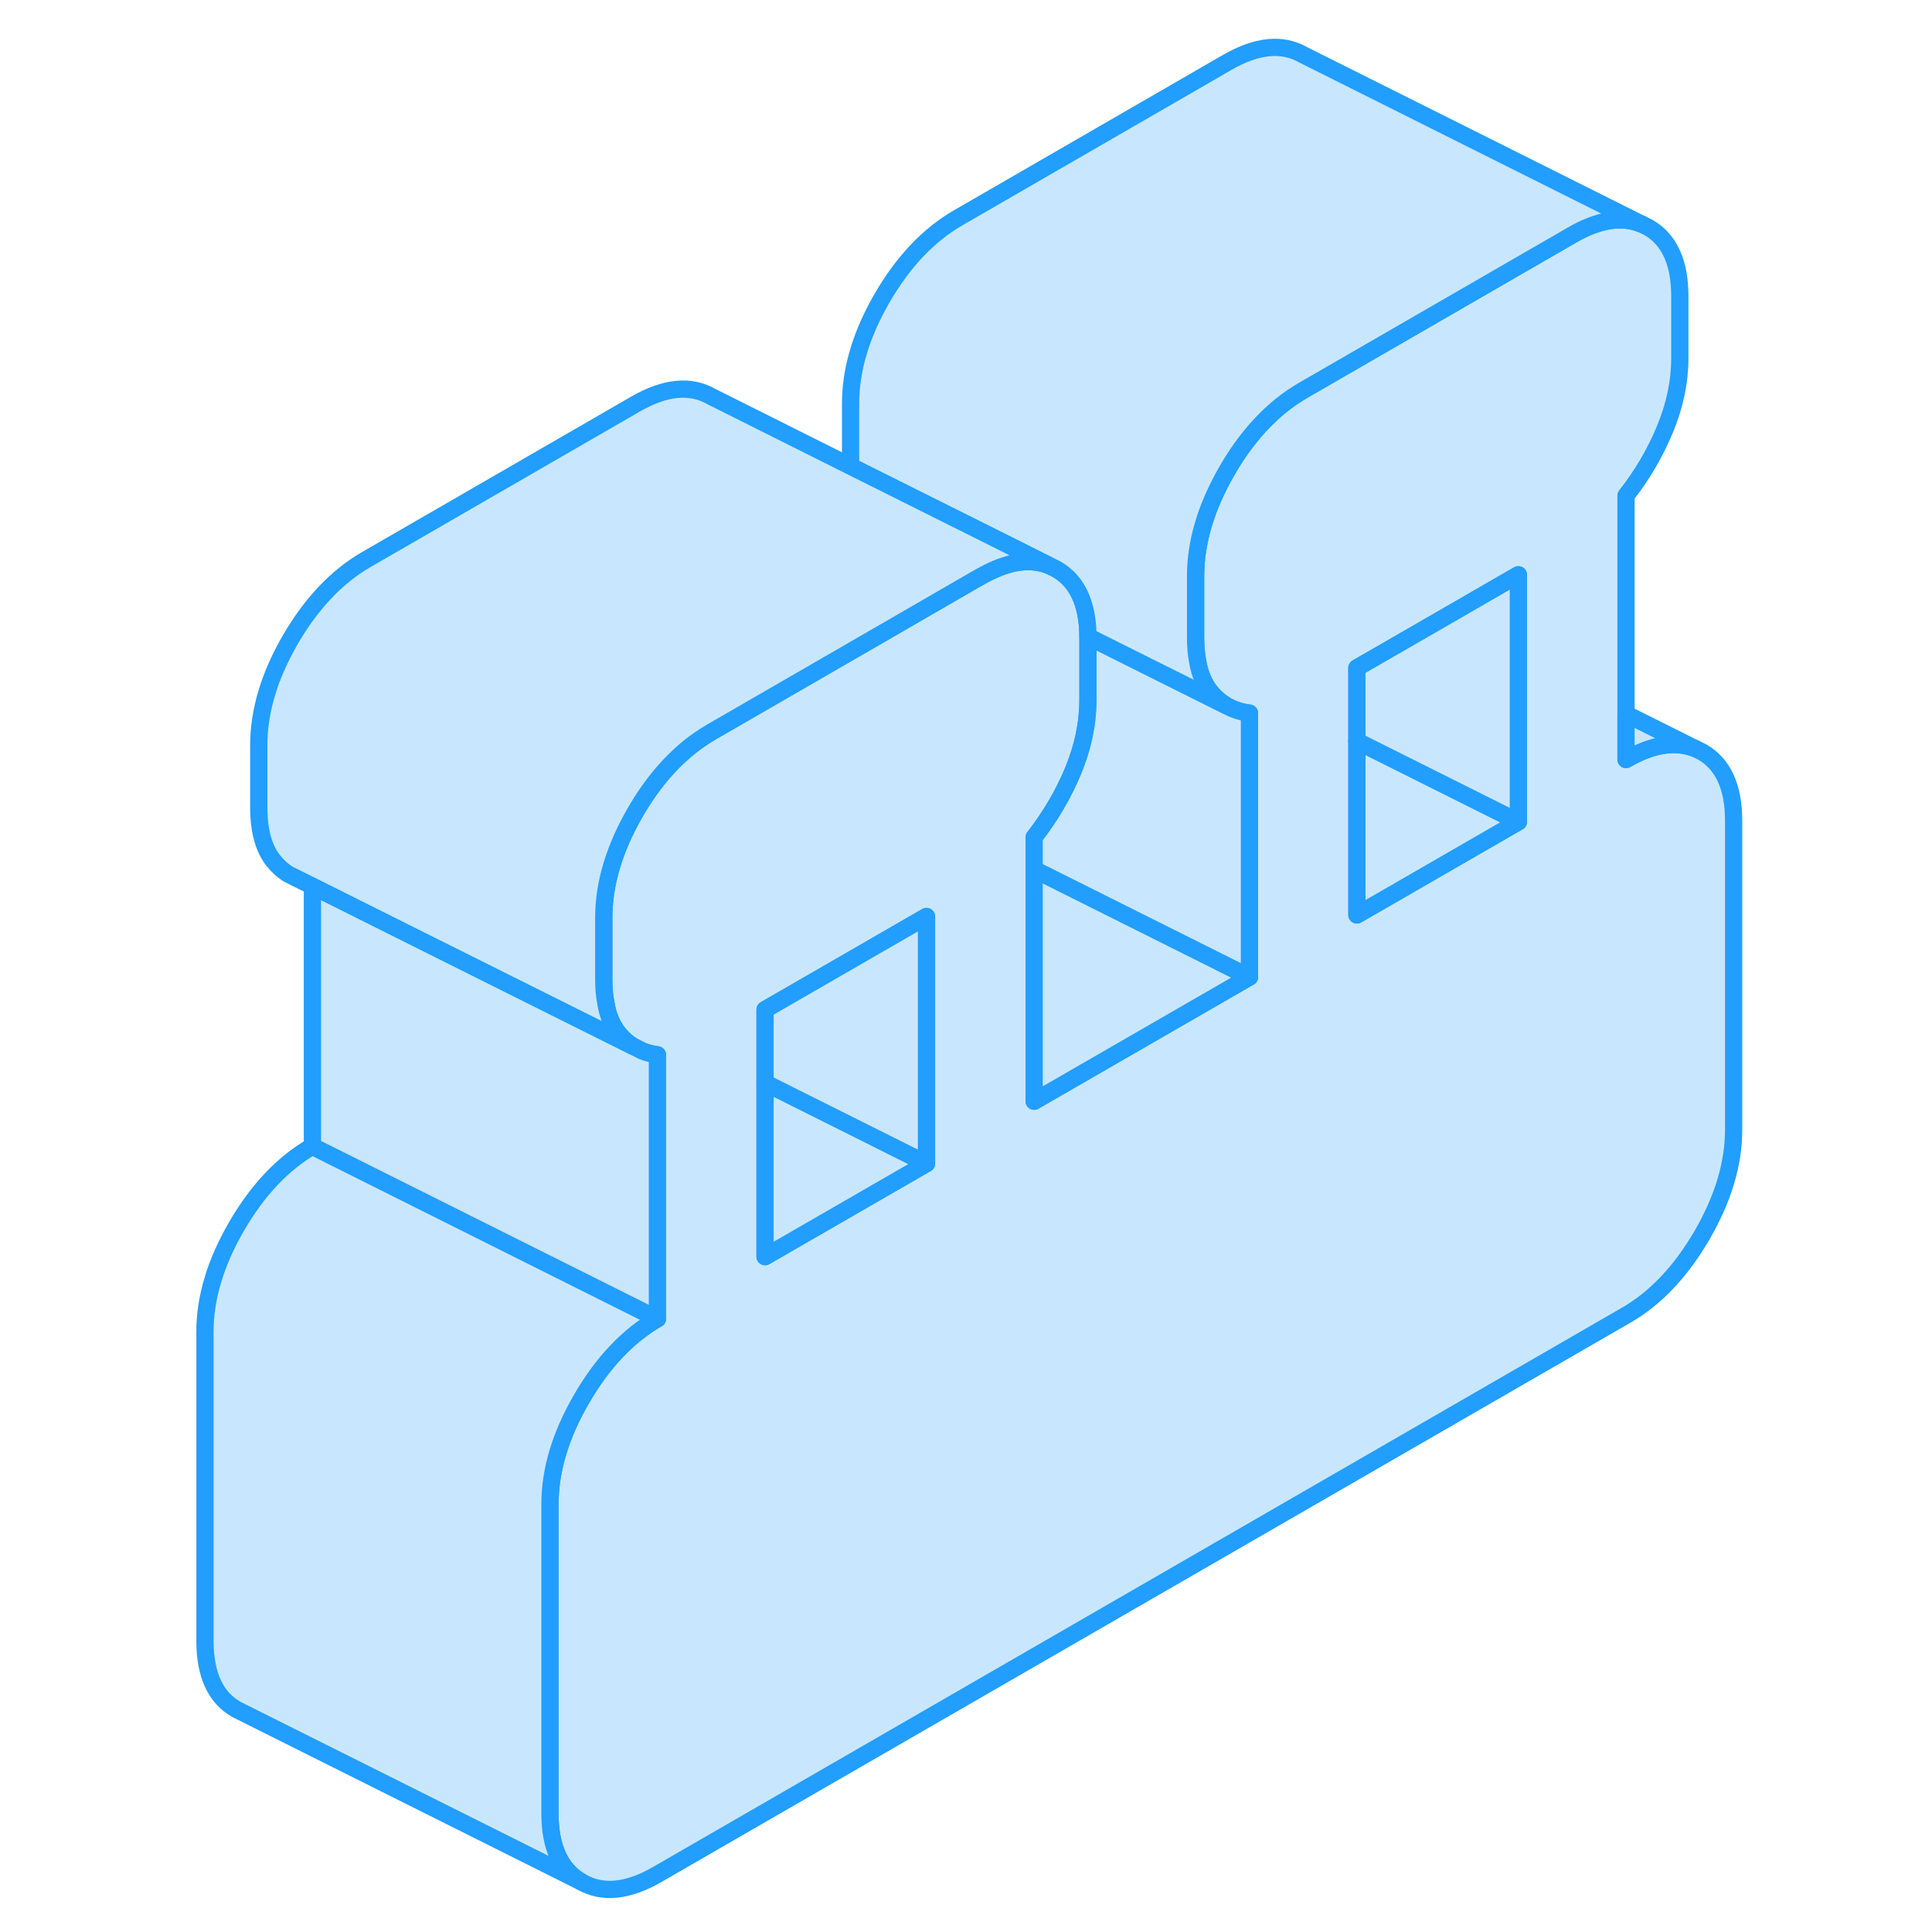 <svg width="48" height="48" viewBox="0 0 94 112" fill="#c8e7ff" xmlns="http://www.w3.org/2000/svg" stroke-width="1px" stroke-linecap="round" stroke-linejoin="round"><path d="M89.671 43.59L89.281 43.4C88.141 42.94 86.801 43.14 85.261 44.03V28.73C86.201 27.54 86.951 26.25 87.521 24.88C88.091 23.5 88.381 22.13 88.381 20.76V17.18C88.381 15.21 87.771 13.88 86.551 13.18L86.161 12.99C85.021 12.52 83.681 12.73 82.141 13.62L66.541 22.63C66.101 22.89 65.671 23.18 65.261 23.51C64.091 24.46 63.041 25.71 62.141 27.27C60.921 29.38 60.311 31.42 60.311 33.39V36.97C60.311 37.47 60.351 37.93 60.431 38.34C60.551 39.06 60.801 39.64 61.161 40.09C61.431 40.43 61.751 40.7 62.101 40.91C62.491 41.13 62.931 41.28 63.431 41.34V56.64L50.951 63.84V48.54C51.881 47.35 52.641 46.06 53.211 44.69C53.781 43.31 54.071 41.94 54.071 40.57V36.89C54.051 34.97 53.441 33.68 52.241 32.99L51.851 32.8C51.191 32.53 50.461 32.48 49.661 32.67C49.091 32.81 48.481 33.06 47.831 33.43L47.511 33.61L43.431 35.97L32.231 42.44C31.791 42.7 31.361 42.99 30.951 43.32C29.781 44.27 28.731 45.52 27.831 47.08C26.611 49.19 26.001 51.23 26.001 53.2V56.78C26.001 57.28 26.041 57.74 26.121 58.15C26.241 58.88 26.491 59.45 26.851 59.9C27.091 60.2 27.381 60.46 27.691 60.65L28.221 60.92C28.491 61.03 28.791 61.11 29.111 61.15V76.45C27.401 77.44 25.931 78.99 24.711 81.1C23.491 83.2 22.881 85.24 22.881 87.21V105.11C22.881 107.08 23.491 108.41 24.711 109.1C25.931 109.8 27.401 109.65 29.111 108.66L85.261 76.25C86.981 75.26 88.441 73.71 89.671 71.6C90.891 69.49 91.501 67.46 91.501 65.49V47.59C91.501 45.62 90.891 44.29 89.671 43.59ZM44.711 67.45L35.351 72.85V58.53L44.711 53.13V67.45ZM79.021 47.64L71.501 51.98L69.661 53.04V38.72L71.501 37.66L74.431 35.97L79.021 33.32V47.64Z" stroke="#229EFF" stroke-linejoin="round"/><path d="M50.951 50.4V63.84L63.431 56.64L50.951 50.4Z" stroke="#229EFF" stroke-linejoin="round"/><path d="M44.71 67.451L35.351 72.85V62.77L44.71 67.451Z" stroke="#229EFF" stroke-linejoin="round"/><path d="M44.71 53.131V67.451L35.351 62.771V58.531L44.71 53.131Z" stroke="#229EFF" stroke-linejoin="round"/><path d="M29.111 76.45C27.401 77.44 25.931 78.99 24.711 81.1C23.491 83.2 22.881 85.24 22.881 87.21V105.11C22.881 107.08 23.491 108.41 24.711 109.1L4.711 99.1C3.491 98.41 2.881 97.08 2.881 95.11V77.21C2.881 75.24 3.491 73.2 4.711 71.1C5.931 68.99 7.401 67.44 9.111 66.45L29.111 76.45Z" stroke="#229EFF" stroke-linejoin="round"/><path d="M29.111 61.15V76.45L9.111 66.45V51.37L15.351 54.49L23.121 58.37L27.691 60.65L28.221 60.92C28.491 61.03 28.791 61.11 29.111 61.15Z" stroke="#229EFF" stroke-linejoin="round"/><path d="M63.431 41.34V56.64L50.951 50.4V48.54C51.881 47.35 52.641 46.06 53.211 44.69C53.781 43.31 54.071 41.94 54.071 40.57V36.9L57.411 38.57L62.101 40.91C62.491 41.13 62.931 41.28 63.431 41.34Z" stroke="#229EFF" stroke-linejoin="round"/><path d="M86.16 12.99C85.02 12.52 83.68 12.73 82.14 13.62L66.54 22.63C66.1 22.89 65.671 23.18 65.26 23.51C64.091 24.46 63.04 25.71 62.14 27.27C60.92 29.38 60.31 31.42 60.31 33.39V36.97C60.31 37.47 60.35 37.93 60.43 38.34C60.55 39.06 60.8 39.64 61.16 40.09C61.43 40.43 61.751 40.7 62.101 40.91L57.41 38.57L54.071 36.9C54.051 34.97 53.441 33.68 52.24 32.99L51.851 32.8L49.66 31.7L40.31 27.03V23.39C40.31 21.42 40.92 19.38 42.14 17.27C43.36 15.17 44.831 13.62 46.541 12.63L62.14 3.62C63.86 2.63 65.32 2.48 66.55 3.18L86.16 12.99Z" stroke="#229EFF" stroke-linejoin="round"/><path d="M79.02 47.64L71.5 51.98L69.66 53.04V42.96L71.5 43.88L79.02 47.64Z" stroke="#229EFF" stroke-linejoin="round"/><path d="M79.02 33.32V47.64L71.5 43.88L69.66 42.96V38.72L71.5 37.66L74.43 35.97L79.02 33.32Z" stroke="#229EFF" stroke-linejoin="round"/><path d="M89.281 43.401C88.141 42.941 86.801 43.141 85.261 44.031V41.391L89.281 43.401Z" stroke="#229EFF" stroke-linejoin="round"/><path d="M51.851 32.8C51.191 32.53 50.461 32.48 49.661 32.67C49.091 32.81 48.481 33.06 47.831 33.43L47.511 33.61L43.431 35.97L32.231 42.44C31.791 42.7 31.361 42.99 30.951 43.32C29.781 44.27 28.731 45.52 27.831 47.08C26.611 49.19 26.001 51.23 26.001 53.2V56.78C26.001 57.28 26.041 57.74 26.121 58.15C26.241 58.88 26.491 59.45 26.851 59.9C27.091 60.2 27.381 60.46 27.691 60.65L23.121 58.37L15.351 54.49L9.111 51.37L8.141 50.89L7.741 50.69C7.401 50.49 7.111 50.22 6.851 49.9C6.281 49.19 6.001 48.15 6.001 46.78V43.2C6.001 41.23 6.611 39.19 7.831 37.08C9.051 34.98 10.521 33.43 12.231 32.44L27.831 23.43C29.551 22.44 31.011 22.29 32.241 22.99L40.311 27.03L49.661 31.7L51.851 32.8Z" stroke="#229EFF" stroke-linejoin="round"/></svg>